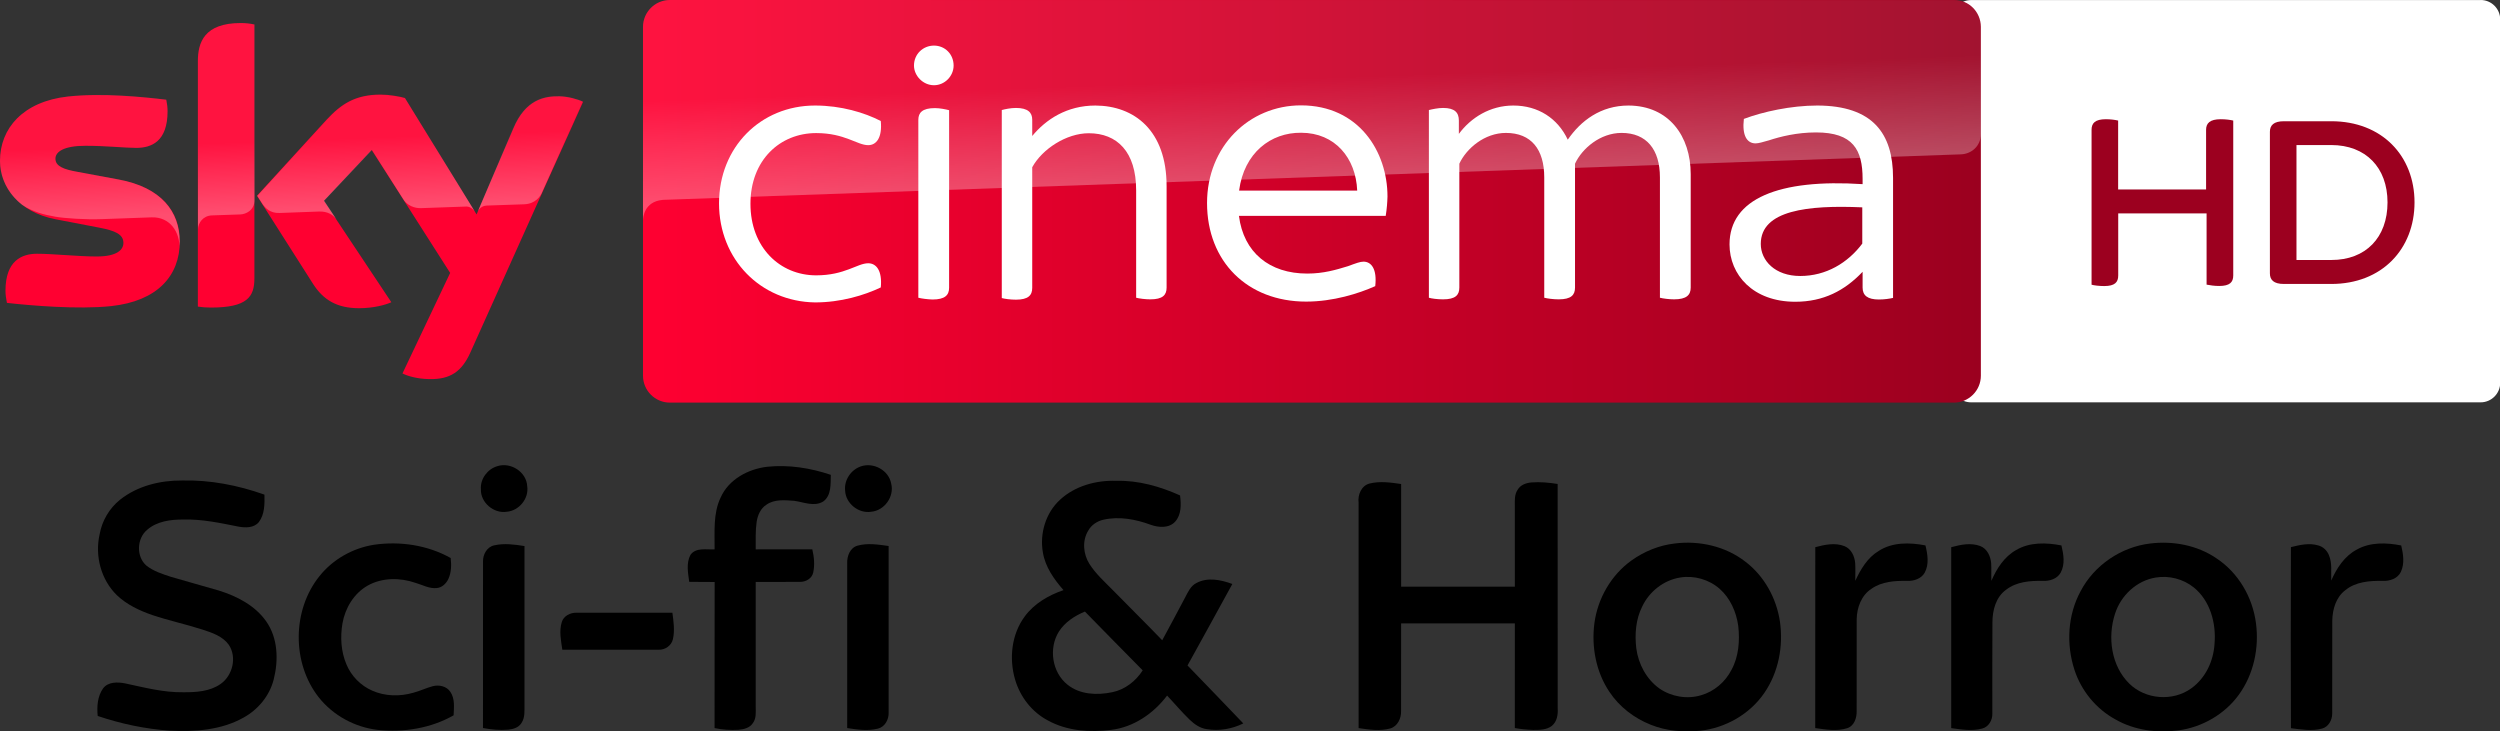 <svg version="1.1" viewBox="0 0 3107 908.88" xml:space="preserve" xmlns="http://www.w3.org/2000/svg">
<rect x="0" y="0" width="3107" height="908.88" fill="#333333" stroke="none"/>
<style type="text/css">
	.st0{fill:#FFFFFF;}
	.st1{fill:#9B001F;}
	.st2{fill:#FF0031;}
	.st3{fill:url(#b);}
	.st4{opacity:0.3;fill:url(#c);enable-background:new    ;}
	.st5{opacity:0.3;fill:url(#a);enable-background:new    ;}
</style><g transform="matrix(3.071 0 0 3.071 -.002 0)" stroke-width=".339">


<path d="m1003.9 0c4.377 0 7.905 3.562 7.905 7.905v147.01c0 4.343-3.562 7.905-7.905 7.905h-206.25c-4.377 0-7.905-3.562-7.905-7.905v-146.98c0-4.377 3.562-7.905 7.905-7.905h206.25" fill="#fff"/><path d="m903.77 48.789v62.666c0 2.748-1.391 4.275-5.666 4.275-1.934 0-3.732-0.271-5.123-0.543v-28.839h-35.76v25.141c0 2.748-1.391 4.275-5.666 4.275-2.07 0-4.139-0.271-5.123-0.543v-62.7c0-2.646 1.391-4.275 5.802-4.275 1.934 0 3.834 0.271 4.954 0.543v27.889h35.591v-24.157c0-2.646 1.527-4.275 5.938-4.275 2.036 0 3.936 0.271 5.055 0.543" fill="#9c001f"/><path d="m977.13 81.903c0 18.796-13.13 33.012-33.691 33.012h-19.17c-4.139 0-5.666-1.663-5.666-4.275v-57.305c0-2.612 1.527-4.275 5.666-4.275h19.17c20.561 0 33.691 14.08 33.691 32.843m-10.925 0c0-14.08-8.821-23.207-22.766-23.207h-14.08v46.516h14.08c13.945 0.034 22.766-9.093 22.766-23.309" fill="#9c001f"/></g><g transform="matrix(3.071 0 0 3.071 80.478 2.282)"><g transform="matrix(.652 0 0 .652 -26.233 -.769)">
	
		
		
	
	
		
		
		
		
		
		
	
	<g transform="translate(-15.061,-164.86)">
		<path class="st2" d="m126.7 314.7c0 21.5-14 37.1-42.6 40.2-20.6 2.2-50.5-0.4-64.7-2-0.5-2.3-0.9-5.2-0.9-7.5 0-18.7 10.1-23 19.6-23 9.9 0 25.5 1.7 37 1.7 12.8 0 16.6-4.3 16.6-8.4 0-5.4-5.1-7.6-15-9.5l-27.1-5.2c-22.5-4.3-34.5-19.8-34.5-36.3 0-20 14.2-36.8 42.2-39.9 21.1-2.3 46.9 0.3 61 2 0.5 2.4 0.8 4.7 0.8 7.2 0 18.7-9.9 22.7-19.4 22.7-7.3 0-18.6-1.3-31.6-1.3-13.2 0-18.6 3.6-18.6 8 0 4.7 5.2 6.6 13.4 8.1l25.8 4.8c26.6 4.9 38 19.9 38 38.4m46.3 23c0 11.5-4.5 18.1-27 18.1-3 0-5.6-0.2-8.1-0.6v-152.3c0-11.6 3.9-23.7 26.6-23.7 2.9 0 5.8 0.3 8.5 0.9zm91.9 59c3 1.5 9 3.4 16.6 3.5 13.1 0.3 20.2-4.7 25.5-16.4l70-155.7c-2.9-1.5-9.3-3.3-14.5-3.4-9-0.2-21.1 1.6-28.8 20l-22.8 53.3-44.5-72.3c-2.9-0.9-9.9-2.1-15-2.1-15.8 0-24.5 5.8-33.6 15.6l-43.2 47.2 34.8 54.7c6.4 10 14.9 15.1 28.6 15.1 9 0 16.5-2.1 20-3.7l-41.9-63 29.7-31.5 48.7 76.3z"/>
		
			<linearGradient id="b" x1="-1300.6" x2="-1189.9" y1="635.01" y2="635.01" gradientTransform="matrix(7.5,0,0,7.5,10169,-4472.8)" gradientUnits="userSpaceOnUse">
			<stop stop-color="#FF0031" offset="0"/>
			<stop stop-color="#9B001F" offset="1"/>
		</linearGradient>
		<path class="st3" d="m1228 164.9h-797.1c-9.2 0-16.7 7.5-16.7 16.7v216.5c0 9.2 7.5 16.7 16.7 16.7h797c9.2 0 16.7-7.5 16.7-16.7v-216.6c-0.1-9.2-7.4-16.6-16.6-16.6" fill="url(#b)"/>
		
			<linearGradient id="c" x1="-1513.4" x2="-1511.2" y1="-154.48" y2="-154.48" gradientTransform="matrix(-1.316,-37.678,37.678,-1.316,4026.8,-56930)" gradientUnits="userSpaceOnUse">
			<stop stop-color="#fff" offset="0"/>
			<stop stop-color="#fff" stop-opacity=".25" offset=".515"/>
			<stop stop-color="#fff" stop-opacity=".25" offset="1"/>
		</linearGradient>
		<path class="st4" d="m138 202.9v104.5c0-4.2 3.2-8.6 8.6-8.8 3.8-0.1 14.4-0.5 17.6-0.6 3.5-0.1 8.8-2.5 8.9-8.9v-109c-2.7-0.6-5.6-0.9-8.5-0.9-22.7 0.1-26.6 12.1-26.6 23.7m80 36.4-43.2 47.2 3.5 5.4c1.5 2 4.4 5.4 10.2 5.2 2.1-0.1 22.9-0.8 24.6-0.9 5.4-0.2 8.8 2.1 10.9 4.9l-7.7-11.6 29.7-31.5 19.9 31.3c3.6 4.7 9 4.8 10.2 4.8 1 0 27.2-0.9 28.3-1 1.8-0.1 3.9 0.9 5.5 3.2l-43.3-70.4c-2.9-0.9-9.9-2.1-15-2.1-15.8-0.1-24.5 5.6-33.6 15.5m-160.7-14.5c-28 3.1-42.2 19.8-42.2 39.9 0 10.3 4.7 20.2 13.7 27.3 6.8 4.5 13.8 6.2 20.7 7.4 5.7 1 19 1.9 28.9 1.5 3.1-0.1 25.9-0.9 30.8-1.1 11.6-0.4 17.8 9.5 17.2 19.4v-0.5c0.1-1.3 0.2-2.6 0.2-3.9 0-18.5-11.4-33.6-37.9-38.5l-25.8-4.8c-8.3-1.4-13.4-3.4-13.4-8.1 0-4.4 5.5-8.1 18.6-8.1 13 0 24.3 1.3 31.6 1.3 9.5 0 19.4-4 19.4-22.7 0-2.5-0.3-4.8-0.8-7.2-10.1-1.2-26.3-2.9-42.4-2.9-6.3 0.1-12.6 0.4-18.6 1m276.2 19.9-22.1 52.1c0-0.1 1.4-4.1 5.7-4.3 0 0 21.8-0.8 23.4-0.8 7.1-0.3 9.9-5.1 10.7-6.7l25.6-57.1c-2.9-1.5-9.3-3.3-14.5-3.4h-1.1c-8.9 0.1-20.3 2.5-27.7 20.2" fill="url(#c)"/>
		
			<linearGradient id="a" x1="-1481.9" x2="-1479.7" y1="-160.9" y2="-160.9" gradientTransform="matrix(-1.956,-56.026,56.026,-1.956,6945.8,-83063)" gradientUnits="userSpaceOnUse">
			<stop stop-color="#fff" offset="0"/>
			<stop stop-color="#fff" stop-opacity=".25" offset=".515"/>
			<stop stop-color="#fff" stop-opacity=".25" offset="1"/>
		</linearGradient>
		<path class="st5" d="m430.9 164.9c-9.2 0-16.7 7.5-16.7 16.7v120.3-0.1c0-1.8 0.7-11.7 12-12.8 0 0 0.6-0.1 1.6-0.1 49.3-1.7 804.4-28.2 804.4-28.2 6.3-0.2 12.4-4.9 12.4-12.7v-66.3c0-9.2-7.5-16.7-16.7-16.7z" fill="url(#a)" Googl="true"/>
		
			<path class="st0" d="m1190.1 275.3v74.5c-2 0.5-5.4 1-8.8 1-7 0-10.1-2.5-10.1-7.4v-9.8c-11.1 11.7-24.3 18.6-41.8 18.6-26.3 0-40.8-16.8-40.8-35.6 0-28.4 30.7-40.8 82.6-37.4v-3.2c0-18.1-5.9-28.9-28.9-28.9-11.9 0-22.2 2.6-29.2 4.9-3.6 1-6.4 1.9-8.3 1.9-5.4 0-8.5-4.9-7.3-15.2 11.7-4.4 29.2-8.3 45.6-8.3 34.3 0.1 47 17.2 47 44.9m-19.1 40.8v-22.5c-33.8-1.5-63 1.8-63 22.7 0 10.3 8.8 19.9 24.5 19.9 16 0 29.5-8.1 38.5-20.1"/>
			<path class="st0" d="m461.4 291.1c0-34.8 25.8-60.7 59.6-60.7 16.2 0 30.7 4.4 40.8 9.6 1 10.6-2.9 15-7.8 15-6.9 0-14.5-7.5-32.3-7.5-22.5 0-40.8 16.8-40.8 43.9s18.3 44.4 40.8 44.4c17.8 0 25.5-7.5 32.3-7.5 4.9 0 8.8 4.4 7.8 15-10.3 4.9-24.8 9.3-40.8 9.3-33.8-0.5-59.6-26.7-59.6-61.5"/>
			<path class="st0" d="m875.2 298.9h-91.1c2.9 22.7 18.9 35.8 42.4 35.8 10.1 0 17.8-2.3 25.3-4.6 4.9-1.8 7.5-2.8 9.6-2.8 4.9 0 8.5 4.6 7.3 15.2-10.3 4.6-26.1 9.6-42.9 9.6-36.4 0-61.5-24.8-61.5-61.2 0-35.1 26.1-60.6 58.3-60.6 35.9 0 53.7 28.7 53.7 56.6-0.1 3.7-0.4 7.6-1.1 12m-91-15.7h73.3c-0.8-20.1-13.7-35.9-34.8-35.9-18.8-0.2-35.4 12.4-38.5 35.9"/>
			<path class="st0" d="m582.4 205.6c0-7.2 5.7-12.4 12.4-12.4 6.9 0 12.2 5.4 12.2 12.4 0 6.4-5.4 12.2-12.2 12.2s-12.4-5.9-12.4-12.2m2.7 144.1v-110.4c0-4.4 2.4-7.3 10.3-7.3 3.1 0 6.9 0.8 8.8 1.3v110.2c0 4.6-2.6 7.3-10.3 7.3-3.2-0.1-6.9-0.6-8.8-1.1"/>
			<path class="st0" d="m1064.5 272.9v70.5c0 4.6-2.6 7.3-10.3 7.3-3.1 0-6.9-0.5-8.8-1v-74.7c0-17.3-8.3-27.6-23.8-27.6-13.2 0-24.5 9.6-28.9 19.1v76.9c0 4.6-2.4 7.3-10.1 7.3-3.4 0-7-0.5-9-1v-74.7c0-17.3-8-27.6-23.8-27.6-13.2 0-24.5 9.6-28.9 19.1v76.9c0 4.6-2.4 7.3-10.1 7.3-3.4 0-7.2-0.5-8.8-1v-116.5c2-0.5 5.7-1.3 8.8-1.3 7.3 0 9.8 2.9 9.8 7.8v8.3c7.5-10.1 19.4-17.6 33.8-17.6 15.5 0 27.6 8 33.8 21.2 8-11.7 20.4-21.2 37.7-21.2 25.2 0.1 38.6 19.2 38.6 42.5"/>
			<path class="st0" d="m739.2 280.4v63c0 4.6-2.4 7.3-10.1 7.3-3.1 0-6.9-0.5-8.8-1v-66.7c0-24-11.9-35.4-29.4-35.4-13.9 0-28.9 9.8-35.1 21.1v74.9c0 4.6-2.5 7.3-10.1 7.3-3.4 0-7-0.5-8.8-1v-116.7c1.8-0.5 5.4-1.3 8.8-1.3 7.5 0 10.1 2.9 10.1 7.3v10.1c8.5-10.3 21.5-18.9 39.2-18.9 24.1 0.1 44.2 15.4 44.2 50"/>
		
	</g>
</g></g><g transform="matrix(1.703 0 0 1.703 21.699 539.7)"><path d="m350.24 23.27c9.78-3.12 21.27 4.25 21.76 14.64 1.38 9-5.95 17.92-14.94 18.64-9.51 1.5-19.25-6.79-18.86-16.5-0.53-7.52 4.86-14.72 12.04-16.78z"/><path d="m513.19 46.12c5.88-13.21 20.04-20.77 33.92-22.4 15.66-1.64 31.59 0.87 46.44 5.89-0.18 6.62 0.54 15.02-5.49 19.43-6.57 4.07-14.32 0.46-21.24-0.47-6.77-0.47-14.37-1.32-20.25 2.84-4.27 2.7-6.38 7.64-7.12 12.46-0.98 6.66-0.65 13.42-0.69 20.13 13.76 0 27.53 0.01 41.3-0.01 1.32 5.53 1.86 11.4 0.65 16.98-0.95 4.31-5.41 6.84-9.6 6.75-10.78 0.1-21.57-0.01-32.35 0.04-0.01 30.41-0.01 60.81 0 91.22 0.01 3.96 0.49 8.35-2.03 11.74-2.26 3.61-6.74 4.68-10.71 4.95-5.78 0.32-11.62-0.05-17.28-1.24 0.05-35.53-0.05-71.07 0.05-106.61-6.18-0.15-12.36-0.01-18.54-0.08-0.9-6.48-2.33-13.71 0.9-19.75 4.03-5.59 11.72-3.64 17.6-3.99 0.15-12.69-1.23-26.08 4.44-37.88z"/><path d="m615.36 23.48c9.29-3.29 20.55 2.78 22.28 12.61 2.38 9.36-4.94 19.59-14.52 20.44-9.25 1.56-18.76-6.06-19.11-15.44-0.84-7.59 4.21-15.14 11.35-17.61z"/><path d="m74.81 47.81c12.68-10.11 29.23-14.17 45.22-14.07 20.5-0.51 40.95 3.46 60.22 10.32 0.14 6.81 0.22 14.34-4.1 20.04-3.52 4.32-9.71 4.22-14.7 3.33-13.33-2.64-26.78-5.6-40.46-5.2-9.14-0.05-19.18 1.23-26.31 7.47-7.64 6.31-8.14 19.58-0.6 26.14 5.25 4.13 11.75 6.19 18.02 8.23 11.59 3.43 23.27 6.58 34.88 9.98 13.18 4.13 26.33 10.85 34.48 22.4 8.66 12.23 9.13 28.42 5.53 42.51-3.01 11.89-11.38 21.99-22.07 27.85-16.29 9.15-35.59 10.42-53.88 9.47-17.87-1.2-35.53-4.99-52.49-10.7-0.68-6.83-0.16-14.37 3.93-20.13 3.7-4.89 10.52-4.7 15.95-3.67 14.03 2.97 28.09 6.74 42.55 6.49 9.3 0.06 19.4-0.51 27.27-6.05 8.78-6.13 12.04-19.47 6-28.54-4.47-6.27-12.12-8.83-19.13-11.11-12.18-3.91-24.71-6.62-36.84-10.67-9.33-3.25-18.54-7.58-25.75-14.47-11.57-11.28-16.15-28.72-12.58-44.37 1.73-9.87 7.06-18.97 14.86-25.25z"/><path d="m760.82 47.8c11.01-10.18 26.45-14.34 41.2-13.82 16.08-0.4 31.86 4.12 46.41 10.66 0.82 6.46 1.09 14-3.59 19.15-4.52 4.94-12.12 4.34-17.89 2.25-10.9-4.02-22.9-6.28-34.4-3.69-4.63 1.02-8.86 3.84-11.16 8.03-4.51 7.36-3.61 17.13 0.91 24.27 4.6 7.24 11.08 12.99 17.04 19.07 11.97 12.26 24.22 24.25 36.07 36.62 5.72-10.37 11.16-20.89 16.76-31.32 2.08-3.95 4.03-8.46 8.3-10.51 8.14-4.36 17.89-2.3 26.11 0.75-10.78 19.88-21.83 39.63-32.71 59.46 13.62 14.04 27.17 28.17 40.71 42.3-8.16 4.05-17.65 5.66-26.65 4.18-4.83-0.65-8.97-3.52-12.41-6.82-5.83-5.59-10.99-11.82-16.55-17.68-9.81 13-24.35 23.06-40.77 25.02-15.55 1.95-32.17 0.86-46.13-6.82-11.7-6.09-20.38-17.31-24.03-29.92-4.5-15.33-2.62-33 7.04-46.03 6.9-9.44 17.42-15.47 28.3-19.22-6.95-7.89-13.36-16.96-15.07-27.56-2.41-13.8 2.11-28.83 12.51-38.37m-0.79 96.17c-7.65 12.14-5.07 29.75 6.25 38.76 9.09 7.35 21.7 7.82 32.7 5.5 9.24-1.87 17.15-8.09 22.19-15.93-14.13-14.23-28.11-28.61-42.17-42.91-7.44 3.09-14.56 7.69-18.97 14.58z"/><path d="m986.79 35.93c7.53-1.86 15.4-0.72 22.97 0.38-0.01 24.97-0.01 49.95 0 74.93 27.66 0.01 55.32 0.01 82.99 0-0.01-19.76 0.02-39.52-0.02-59.27-0.03-3.84-0.26-8.03 2-11.36 1.99-3.64 6.23-5.12 10.14-5.45 6.38-0.51 12.8 0.13 19.11 1.11 0.07 54.57-0.03 109.15 0.04 163.72 0.29 4.56-0.48 9.7-4.21 12.78-3.89 3.06-9.17 3.01-13.87 2.99-4.43-0.16-8.85-0.56-13.21-1.36 0.04-25.47 0-50.93 0.02-76.39-27.66-0.02-55.33-0.01-82.99 0-0.04 21.32 0.04 42.66-0.04 63.98 0.17 5.31-2.53 11.21-7.99 12.74-7.51 2-15.43 0.82-23-0.29 0.02-54.82 0.04-109.64-0.01-164.46-0.75-5.77 2.02-12.5 8.07-14.05z"/><path d="m1209.4 79.71c18.05-2.27 37.09 2 51.57 13.26 13.76 10.44 22.68 26.64 25.22 43.62 2.63 18.01-1.02 37.18-11.43 52.26-10.61 15.48-28.38 25.56-46.97 27.53-12.05 1.14-24.52 0.19-35.83-4.39-12.1-4.79-22.92-13.06-30.15-23.94-9.83-14.57-13.26-32.89-11-50.19 2.42-18.07 12.26-35.21 27.16-45.83 9.25-6.59 20.11-11.02 31.43-12.32m4 24.83c-12 1.9-22.58 10.25-27.71 21.2-4.7 9.31-5.5 20.08-4.33 30.3 1.47 11.55 7.4 22.74 16.97 29.55 8.72 5.96 20.16 7.93 30.31 4.86 9.58-2.71 17.69-9.7 22.21-18.52 5.32-9.73 6.13-21.23 4.94-32.06-1.4-10.16-5.82-20.24-13.6-27.1-7.76-6.82-18.61-9.9-28.79-8.23z"/><path d="m1556.5 79.71c16.63-2.01 34.15 1.22 48.12 10.74 16.08 10.5 26.57 28.53 28.98 47.45 2.41 18.09-1.69 37.3-12.48 52.16-10.32 14.25-26.74 23.73-44.12 26.04-15.65 2.05-32.17-0.07-45.99-8.02-14.06-7.65-24.86-20.85-29.83-36.04-6.14-18.7-5.05-40.01 4.4-57.43 9.91-19.04 29.63-32.41 50.92-34.9m3.99 24.85c-13.9 2.2-25.46 13.06-29.7 26.3-5.64 17.13-2.89 38.04 10.3 51.05 11.81 11.71 31.93 13.28 45.37 3.46 10.35-7.41 16.17-19.91 16.9-32.44 1.31-14.95-3.12-31.44-15.17-41.17-7.67-6.15-18.01-8.82-27.7-7.2z"/><path d="m220.46 103.46c9.75-12.22 24.28-20.38 39.68-22.82 19.07-2.76 39.1 0.21 56.01 9.67 0.61 5.11 0.49 10.52-1.68 15.28-1.59 3.32-4.63 6.34-8.47 6.64-5.46 0.59-10.37-2.3-15.44-3.76-11.3-3.93-24.44-3.98-35.04 2-10 5.68-16.39 16.37-18.34 27.53-1.69 9.96-1.1 20.52 2.88 29.89 3.51 8.53 10.43 15.58 18.9 19.24 9.37 4.16 20.2 4.33 29.97 1.49 4.82-1.26 9.32-3.48 14.13-4.76 4.6-1.22 10.19 0 12.89 4.18 3.39 5.01 2.58 11.36 2.33 17.07-16.68 9.53-36.48 12.6-55.43 10.63-16.66-1.92-32.49-10.53-42.92-23.68-19.78-25.05-19.51-63.77 0.53-88.6z"/><path d="m348.06 81.04c7.22-1.63 14.74-0.6 21.96 0.55-0.04 38.48-0.02 76.96-0.01 115.44-0.06 4.59 0.54 9.64-2.19 13.66-2 3.36-6.05 4.56-9.72 4.88-6.13 0.54-12.32-0.09-18.37-1.18 0.04-40.49 0-80.98 0.02-121.47-0.15-5.16 2.9-10.85 8.31-11.88z"/><path d="m613.1 81.27c7.38-2.03 15.19-0.77 22.65 0.27 0.02 40.5-0.01 81 0.01 121.51 0.21 5.04-2.68 10.56-7.87 11.78-7.33 1.81-15.02 0.74-22.38-0.42-0.02-40.1-0.03-80.19 0-120.29-0.2-5.21 2.09-11.33 7.59-12.85z"/><path d="m1312 82.4c6.88-1.81 14.45-3.5 21.32-0.74 4.92 1.95 7.39 7.36 7.8 12.37 0.28 4.3 0.01 8.62 0.07 12.93 3.9-8.39 8.84-16.84 16.99-21.75 10.07-6.6 22.82-6.3 34.21-4.1 1.59 6.48 2.8 13.8-0.56 19.93-2.52 4.46-7.99 6.17-12.84 5.97-8.93-0.16-18.52 0.42-26.04 5.8-7.32 4.72-10.59 13.71-10.73 22.11-0.03 22.35 0.04 44.71-0.03 67.07 0.13 4.9-1.7 10.77-6.8 12.49-7.58 2.41-15.73 1.03-23.43-0.05 0.04-44.01-0.03-88.02 0.04-132.03z"/><path d="m1411.2 82.42c6.83-1.85 14.32-3.46 21.18-0.85 5.03 1.92 7.56 7.45 7.97 12.53 0.27 4.29-0.02 8.59 0.16 12.89 3.81-8.9 9.35-17.59 18-22.46 9.94-5.94 22.12-5.53 33.12-3.4 1.57 6.47 2.79 13.78-0.58 19.91-2.58 4.57-8.19 6.23-13.14 5.97-9.16-0.19-19.03 0.59-26.56 6.38-7.56 5.35-10.07 15.08-10.07 23.89-0.19 22.24-0.03 44.48-0.07 66.72 0.12 4.64-2.7 9.56-7.38 10.76-7.4 1.98-15.18 0.73-22.63-0.31-0.01-44.01-0.01-88.02 0-132.03z"/><path d="m1659.1 82.37c6.46-1.6 13.35-3.24 19.92-1.25 3.54 0.91 6.41 3.65 7.78 7.01 2.54 5.88 1.48 12.43 1.73 18.64 3.94-9.02 9.64-17.83 18.56-22.57 9.84-5.6 21.74-5.18 32.51-3.05 1.49 6.23 2.56 13.21-0.23 19.22-2.29 4.98-8.23 6.88-13.34 6.64-9.41-0.19-19.66 0.59-27.24 6.8-6.81 5.13-9.33 13.95-9.5 22.13-0.09 22.68 0.03 45.37-0.05 68.05-0.04 4.58-2.71 9.55-7.38 10.78-7.44 1.99-15.24 0.66-22.74-0.26-0.2-44.04-0.15-88.09-0.02-132.14z"/><path d="m397.22 137.11c1.3-4.54 6.28-7.01 10.75-6.87 23.32 0.01 46.65 0.01 69.98 0 0.84 6.38 1.83 12.96 0.38 19.32-1.04 4.65-5.69 7.88-10.38 7.69-23.44 0.02-46.88-0.01-70.32 0.01-0.96-6.63-2.45-13.58-0.41-20.15z"/></g></svg>
